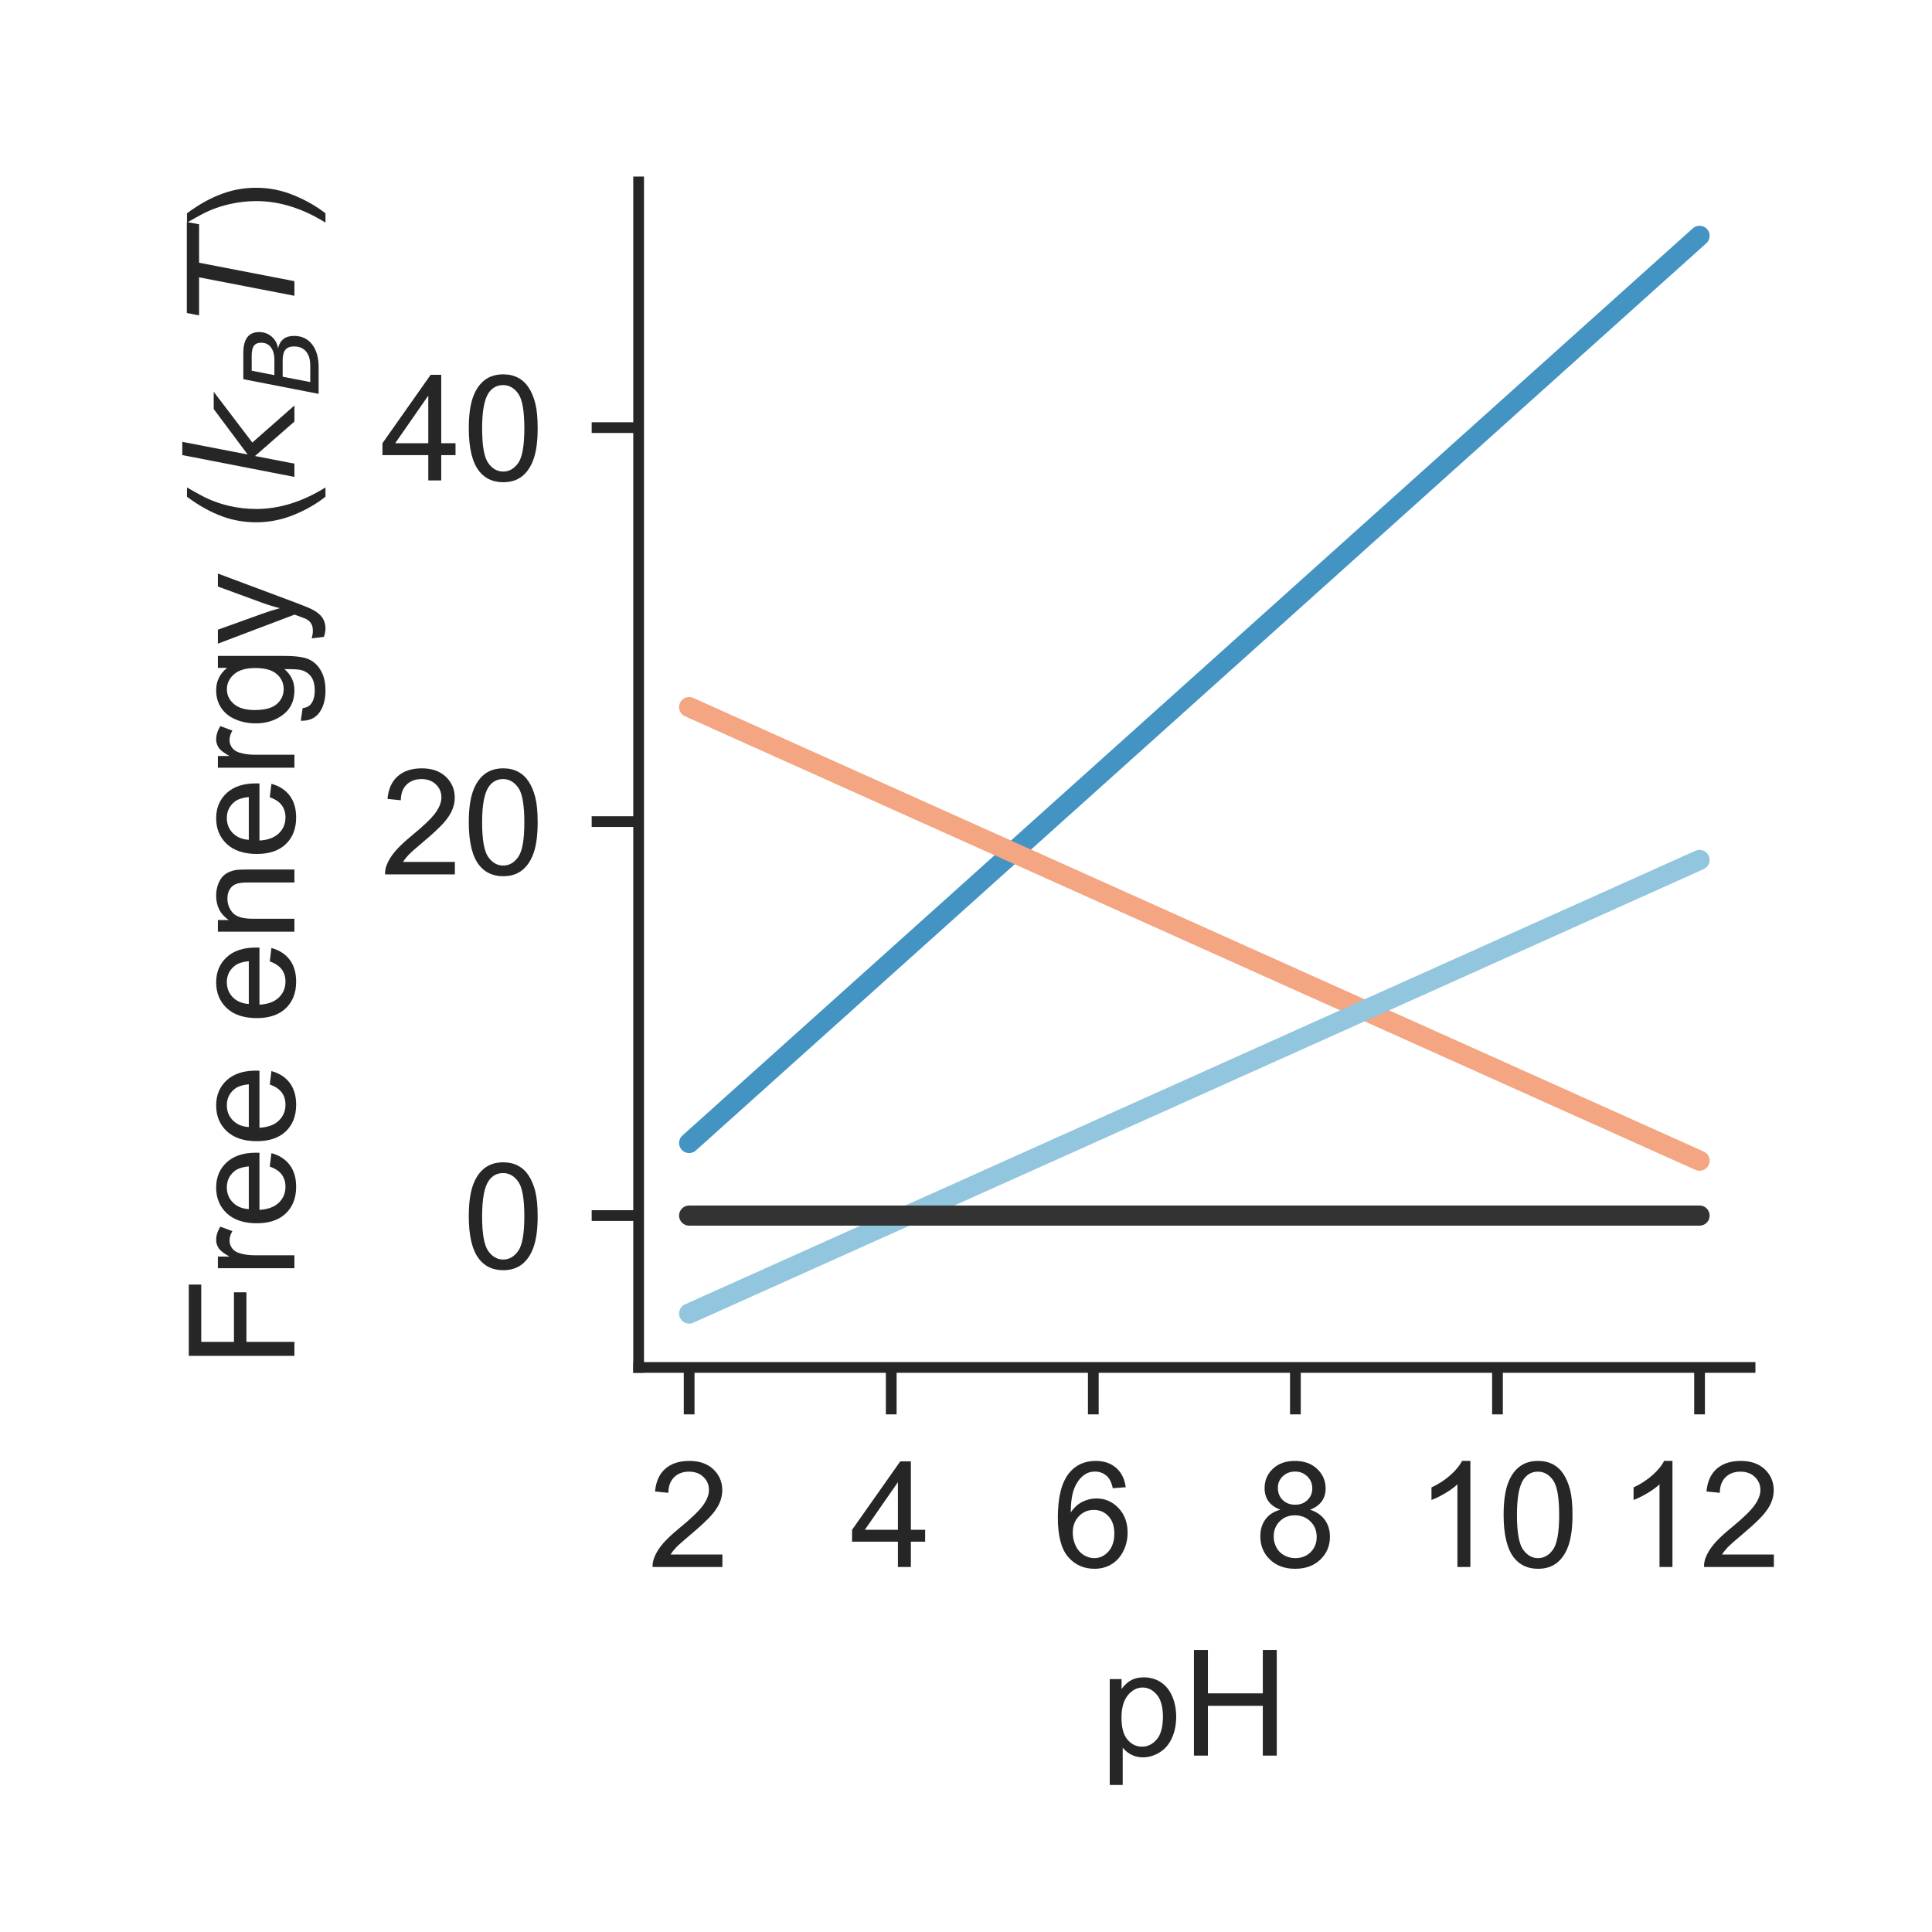 <?xml version="1.0" encoding="utf-8" standalone="no"?>
<!DOCTYPE svg PUBLIC "-//W3C//DTD SVG 1.1//EN"
  "http://www.w3.org/Graphics/SVG/1.1/DTD/svg11.dtd">
<!-- Created with matplotlib (http://matplotlib.org/) -->
<svg height="144pt" version="1.1" viewBox="0 0 144 144" width="144pt" xmlns="http://www.w3.org/2000/svg" xmlns:xlink="http://www.w3.org/1999/xlink">
 <defs>
  <style type="text/css">
*{stroke-linecap:butt;stroke-linejoin:round;}
  </style>
 </defs>
 <g id="figure_1">
  <g id="patch_1">
   <path d="M 0 144 
L 144 144 
L 144 0 
L 0 0 
z
" style="fill:#ffffff;"/>
  </g>
  <g id="axes_1">
   <g id="patch_2">
    <path d="M 47.6 101.92 
L 130.44 101.92 
L 130.44 13.56 
L 47.6 13.56 
z
" style="fill:#ffffff;"/>
   </g>
   <g id="matplotlib.axis_1">
    <g id="xtick_1">
     <g id="line2d_1">
      <defs>
       <path d="M 0 0 
L 0 3.5 
" id="mc7af99389e" style="stroke:#262626;stroke-width:0.8;"/>
      </defs>
      <g>
       <use style="fill:#262626;stroke:#262626;stroke-width:0.8;" x="51.365" xlink:href="#mc7af99389e" y="101.92"/>
      </g>
     </g>
     <g id="text_1">
      <!-- 2 -->
      <defs>
       <path d="M 50.344 8.453 
L 50.344 0 
L 3.031 0 
Q 2.938 3.172 4.047 6.109 
Q 5.859 10.938 9.828 15.625 
Q 13.812 20.312 21.344 26.469 
Q 33.016 36.031 37.109 41.625 
Q 41.219 47.219 41.219 52.203 
Q 41.219 57.422 37.469 61 
Q 33.734 64.594 27.734 64.594 
Q 21.391 64.594 17.578 60.781 
Q 13.766 56.984 13.719 50.25 
L 4.688 51.172 
Q 5.609 61.281 11.656 66.578 
Q 17.719 71.875 27.938 71.875 
Q 38.234 71.875 44.234 66.156 
Q 50.25 60.453 50.25 52 
Q 50.25 47.703 48.484 43.547 
Q 46.734 39.406 42.656 34.812 
Q 38.578 30.219 29.109 22.219 
Q 21.188 15.578 18.938 13.203 
Q 16.703 10.844 15.234 8.453 
z
" id="ArialMT-32"/>
      </defs>
      <g style="fill:#262626;" transform="translate(48.307 116.794)scale(0.11 -0.11)">
       <use xlink:href="#ArialMT-32"/>
      </g>
     </g>
    </g>
    <g id="xtick_2">
     <g id="line2d_2">
      <g>
       <use style="fill:#262626;stroke:#262626;stroke-width:0.8;" x="66.427" xlink:href="#mc7af99389e" y="101.92"/>
      </g>
     </g>
     <g id="text_2">
      <!-- 4 -->
      <defs>
       <path d="M 32.328 0 
L 32.328 17.141 
L 1.266 17.141 
L 1.266 25.203 
L 33.938 71.578 
L 41.109 71.578 
L 41.109 25.203 
L 50.781 25.203 
L 50.781 17.141 
L 41.109 17.141 
L 41.109 0 
z
M 32.328 25.203 
L 32.328 57.469 
L 9.906 25.203 
z
" id="ArialMT-34"/>
      </defs>
      <g style="fill:#262626;" transform="translate(63.369 116.794)scale(0.11 -0.11)">
       <use xlink:href="#ArialMT-34"/>
      </g>
     </g>
    </g>
    <g id="xtick_3">
     <g id="line2d_3">
      <g>
       <use style="fill:#262626;stroke:#262626;stroke-width:0.8;" x="81.489" xlink:href="#mc7af99389e" y="101.92"/>
      </g>
     </g>
     <g id="text_3">
      <!-- 6 -->
      <defs>
       <path d="M 49.75 54.047 
L 41.016 53.375 
Q 39.844 58.547 37.703 60.891 
Q 34.125 64.656 28.906 64.656 
Q 24.703 64.656 21.531 62.312 
Q 17.391 59.281 14.984 53.469 
Q 12.594 47.656 12.5 36.922 
Q 15.672 41.75 20.266 44.094 
Q 24.859 46.438 29.891 46.438 
Q 38.672 46.438 44.844 39.969 
Q 51.031 33.5 51.031 23.25 
Q 51.031 16.5 48.125 10.719 
Q 45.219 4.938 40.141 1.859 
Q 35.062 -1.219 28.609 -1.219 
Q 17.625 -1.219 10.688 6.859 
Q 3.766 14.938 3.766 33.5 
Q 3.766 54.25 11.422 63.672 
Q 18.109 71.875 29.438 71.875 
Q 37.891 71.875 43.281 67.141 
Q 48.688 62.406 49.75 54.047 
z
M 13.875 23.188 
Q 13.875 18.656 15.797 14.5 
Q 17.719 10.359 21.188 8.172 
Q 24.656 6 28.469 6 
Q 34.031 6 38.031 10.484 
Q 42.047 14.984 42.047 22.703 
Q 42.047 30.125 38.078 34.391 
Q 34.125 38.672 28.125 38.672 
Q 22.172 38.672 18.016 34.391 
Q 13.875 30.125 13.875 23.188 
z
" id="ArialMT-36"/>
      </defs>
      <g style="fill:#262626;" transform="translate(78.431 116.794)scale(0.11 -0.11)">
       <use xlink:href="#ArialMT-36"/>
      </g>
     </g>
    </g>
    <g id="xtick_4">
     <g id="line2d_4">
      <g>
       <use style="fill:#262626;stroke:#262626;stroke-width:0.8;" x="96.551" xlink:href="#mc7af99389e" y="101.92"/>
      </g>
     </g>
     <g id="text_4">
      <!-- 8 -->
      <defs>
       <path d="M 17.672 38.812 
Q 12.203 40.828 9.562 44.531 
Q 6.938 48.25 6.938 53.422 
Q 6.938 61.234 12.547 66.547 
Q 18.172 71.875 27.484 71.875 
Q 36.859 71.875 42.578 66.422 
Q 48.297 60.984 48.297 53.172 
Q 48.297 48.188 45.672 44.5 
Q 43.062 40.828 37.75 38.812 
Q 44.344 36.672 47.781 31.875 
Q 51.219 27.094 51.219 20.453 
Q 51.219 11.281 44.719 5.031 
Q 38.234 -1.219 27.641 -1.219 
Q 17.047 -1.219 10.547 5.047 
Q 4.047 11.328 4.047 20.703 
Q 4.047 27.688 7.594 32.391 
Q 11.141 37.109 17.672 38.812 
z
M 15.922 53.719 
Q 15.922 48.641 19.188 45.406 
Q 22.469 42.188 27.688 42.188 
Q 32.766 42.188 36.016 45.375 
Q 39.266 48.578 39.266 53.219 
Q 39.266 58.062 35.906 61.359 
Q 32.562 64.656 27.594 64.656 
Q 22.562 64.656 19.234 61.422 
Q 15.922 58.203 15.922 53.719 
z
M 13.094 20.656 
Q 13.094 16.891 14.875 13.375 
Q 16.656 9.859 20.172 7.922 
Q 23.688 6 27.734 6 
Q 34.031 6 38.125 10.047 
Q 42.234 14.109 42.234 20.359 
Q 42.234 26.703 38.016 30.859 
Q 33.797 35.016 27.438 35.016 
Q 21.234 35.016 17.156 30.906 
Q 13.094 26.812 13.094 20.656 
z
" id="ArialMT-38"/>
      </defs>
      <g style="fill:#262626;" transform="translate(93.492 116.794)scale(0.11 -0.11)">
       <use xlink:href="#ArialMT-38"/>
      </g>
     </g>
    </g>
    <g id="xtick_5">
     <g id="line2d_5">
      <g>
       <use style="fill:#262626;stroke:#262626;stroke-width:0.8;" x="111.613" xlink:href="#mc7af99389e" y="101.92"/>
      </g>
     </g>
     <g id="text_5">
      <!-- 10 -->
      <defs>
       <path d="M 37.25 0 
L 28.469 0 
L 28.469 56 
Q 25.297 52.984 20.141 49.953 
Q 14.984 46.922 10.891 45.406 
L 10.891 53.906 
Q 18.266 57.375 23.781 62.297 
Q 29.297 67.234 31.594 71.875 
L 37.25 71.875 
z
" id="ArialMT-31"/>
       <path d="M 4.156 35.297 
Q 4.156 48 6.766 55.734 
Q 9.375 63.484 14.516 67.672 
Q 19.672 71.875 27.484 71.875 
Q 33.25 71.875 37.594 69.547 
Q 41.938 67.234 44.766 62.859 
Q 47.609 58.5 49.219 52.219 
Q 50.828 45.953 50.828 35.297 
Q 50.828 22.703 48.234 14.969 
Q 45.656 7.234 40.5 3 
Q 35.359 -1.219 27.484 -1.219 
Q 17.141 -1.219 11.234 6.203 
Q 4.156 15.141 4.156 35.297 
z
M 13.188 35.297 
Q 13.188 17.672 17.312 11.828 
Q 21.438 6 27.484 6 
Q 33.547 6 37.672 11.859 
Q 41.797 17.719 41.797 35.297 
Q 41.797 52.984 37.672 58.781 
Q 33.547 64.594 27.391 64.594 
Q 21.344 64.594 17.719 59.469 
Q 13.188 52.938 13.188 35.297 
z
" id="ArialMT-30"/>
      </defs>
      <g style="fill:#262626;" transform="translate(105.496 116.794)scale(0.11 -0.11)">
       <use xlink:href="#ArialMT-31"/>
       <use x="55.615" xlink:href="#ArialMT-30"/>
      </g>
     </g>
    </g>
    <g id="xtick_6">
     <g id="line2d_6">
      <g>
       <use style="fill:#262626;stroke:#262626;stroke-width:0.8;" x="126.675" xlink:href="#mc7af99389e" y="101.92"/>
      </g>
     </g>
     <g id="text_6">
      <!-- 12 -->
      <g style="fill:#262626;" transform="translate(120.558 116.794)scale(0.11 -0.11)">
       <use xlink:href="#ArialMT-31"/>
       <use x="55.615" xlink:href="#ArialMT-32"/>
      </g>
     </g>
    </g>
    <g id="text_7">
     <!-- pH -->
     <defs>
      <path d="M 6.594 -19.875 
L 6.594 51.859 
L 14.594 51.859 
L 14.594 45.125 
Q 17.438 49.078 21 51.047 
Q 24.562 53.031 29.641 53.031 
Q 36.281 53.031 41.359 49.609 
Q 46.438 46.188 49.016 39.953 
Q 51.609 33.734 51.609 26.312 
Q 51.609 18.359 48.75 11.984 
Q 45.906 5.609 40.453 2.219 
Q 35.016 -1.172 29 -1.172 
Q 24.609 -1.172 21.109 0.688 
Q 17.625 2.547 15.375 5.375 
L 15.375 -19.875 
z
M 14.547 25.641 
Q 14.547 15.625 18.594 10.844 
Q 22.656 6.062 28.422 6.062 
Q 34.281 6.062 38.453 11.016 
Q 42.625 15.969 42.625 26.375 
Q 42.625 36.281 38.547 41.203 
Q 34.469 46.141 28.812 46.141 
Q 23.188 46.141 18.859 40.891 
Q 14.547 35.641 14.547 25.641 
z
" id="ArialMT-70"/>
      <path d="M 8.016 0 
L 8.016 71.578 
L 17.484 71.578 
L 17.484 42.188 
L 54.688 42.188 
L 54.688 71.578 
L 64.156 71.578 
L 64.156 0 
L 54.688 0 
L 54.688 33.734 
L 17.484 33.734 
L 17.484 0 
z
" id="ArialMT-48"/>
     </defs>
     <g style="fill:#262626;" transform="translate(81.989 130.853)scale(0.11 -0.11)">
      <use xlink:href="#ArialMT-70"/>
      <use x="55.615" xlink:href="#ArialMT-48"/>
     </g>
    </g>
   </g>
   <g id="matplotlib.axis_2">
    <g id="ytick_1">
     <g id="line2d_7">
      <defs>
       <path d="M 0 0 
L -3.5 0 
" id="m88dab3944e" style="stroke:#262626;stroke-width:0.8;"/>
      </defs>
      <g>
       <use style="fill:#262626;stroke:#262626;stroke-width:0.8;" x="47.6" xlink:href="#m88dab3944e" y="90.602"/>
      </g>
     </g>
     <g id="text_8">
      <!-- 0 -->
      <g style="fill:#262626;" transform="translate(34.483 94.539)scale(0.11 -0.11)">
       <use xlink:href="#ArialMT-30"/>
      </g>
     </g>
    </g>
    <g id="ytick_2">
     <g id="line2d_8">
      <g>
       <use style="fill:#262626;stroke:#262626;stroke-width:0.8;" x="47.6" xlink:href="#m88dab3944e" y="61.237"/>
      </g>
     </g>
     <g id="text_9">
      <!-- 20 -->
      <g style="fill:#262626;" transform="translate(28.366 65.174)scale(0.11 -0.11)">
       <use xlink:href="#ArialMT-32"/>
       <use x="55.615" xlink:href="#ArialMT-30"/>
      </g>
     </g>
    </g>
    <g id="ytick_3">
     <g id="line2d_9">
      <g>
       <use style="fill:#262626;stroke:#262626;stroke-width:0.8;" x="47.6" xlink:href="#m88dab3944e" y="31.872"/>
      </g>
     </g>
     <g id="text_10">
      <!-- 40 -->
      <g style="fill:#262626;" transform="translate(28.366 35.808)scale(0.11 -0.11)">
       <use xlink:href="#ArialMT-34"/>
       <use x="55.615" xlink:href="#ArialMT-30"/>
      </g>
     </g>
    </g>
    <g id="text_11">
     <!-- Free energy ($k_B T$) -->
     <defs>
      <path d="M 8.203 0 
L 8.203 71.578 
L 56.5 71.578 
L 56.5 63.141 
L 17.672 63.141 
L 17.672 40.969 
L 51.266 40.969 
L 51.266 32.516 
L 17.672 32.516 
L 17.672 0 
z
" id="ArialMT-46"/>
      <path d="M 6.5 0 
L 6.5 51.859 
L 14.406 51.859 
L 14.406 44 
Q 17.438 49.516 20 51.266 
Q 22.562 53.031 25.641 53.031 
Q 30.078 53.031 34.672 50.203 
L 31.641 42.047 
Q 28.422 43.953 25.203 43.953 
Q 22.312 43.953 20.016 42.219 
Q 17.719 40.484 16.75 37.406 
Q 15.281 32.719 15.281 27.156 
L 15.281 0 
z
" id="ArialMT-72"/>
      <path d="M 42.094 16.703 
L 51.172 15.578 
Q 49.031 7.625 43.219 3.219 
Q 37.406 -1.172 28.375 -1.172 
Q 17 -1.172 10.328 5.828 
Q 3.656 12.844 3.656 25.484 
Q 3.656 38.578 10.391 45.797 
Q 17.141 53.031 27.875 53.031 
Q 38.281 53.031 44.875 45.953 
Q 51.469 38.875 51.469 26.031 
Q 51.469 25.25 51.422 23.688 
L 12.75 23.688 
Q 13.234 15.141 17.578 10.594 
Q 21.922 6.062 28.422 6.062 
Q 33.25 6.062 36.672 8.594 
Q 40.094 11.141 42.094 16.703 
z
M 13.234 30.906 
L 42.188 30.906 
Q 41.609 37.453 38.875 40.719 
Q 34.672 45.797 27.984 45.797 
Q 21.922 45.797 17.797 41.75 
Q 13.672 37.703 13.234 30.906 
z
" id="ArialMT-65"/>
      <path id="ArialMT-20"/>
      <path d="M 6.594 0 
L 6.594 51.859 
L 14.5 51.859 
L 14.5 44.484 
Q 20.219 53.031 31 53.031 
Q 35.688 53.031 39.625 51.344 
Q 43.562 49.656 45.516 46.922 
Q 47.469 44.188 48.25 40.438 
Q 48.734 37.984 48.734 31.891 
L 48.734 0 
L 39.938 0 
L 39.938 31.547 
Q 39.938 36.922 38.906 39.578 
Q 37.891 42.234 35.281 43.812 
Q 32.672 45.406 29.156 45.406 
Q 23.531 45.406 19.453 41.844 
Q 15.375 38.281 15.375 28.328 
L 15.375 0 
z
" id="ArialMT-6e"/>
      <path d="M 4.984 -4.297 
L 13.531 -5.562 
Q 14.062 -9.516 16.5 -11.328 
Q 19.781 -13.766 25.438 -13.766 
Q 31.547 -13.766 34.859 -11.328 
Q 38.188 -8.891 39.359 -4.5 
Q 40.047 -1.812 39.984 6.781 
Q 34.234 0 25.641 0 
Q 14.938 0 9.078 7.719 
Q 3.219 15.438 3.219 26.219 
Q 3.219 33.641 5.906 39.906 
Q 8.594 46.188 13.688 49.609 
Q 18.797 53.031 25.688 53.031 
Q 34.859 53.031 40.828 45.609 
L 40.828 51.859 
L 48.922 51.859 
L 48.922 7.031 
Q 48.922 -5.078 46.453 -10.125 
Q 44 -15.188 38.641 -18.109 
Q 33.297 -21.047 25.484 -21.047 
Q 16.219 -21.047 10.5 -16.875 
Q 4.781 -12.703 4.984 -4.297 
z
M 12.25 26.859 
Q 12.25 16.656 16.297 11.969 
Q 20.359 7.281 26.469 7.281 
Q 32.516 7.281 36.609 11.938 
Q 40.719 16.609 40.719 26.562 
Q 40.719 36.078 36.5 40.906 
Q 32.281 45.75 26.312 45.75 
Q 20.453 45.75 16.344 40.984 
Q 12.25 36.234 12.25 26.859 
z
" id="ArialMT-67"/>
      <path d="M 6.203 -19.969 
L 5.219 -11.719 
Q 8.109 -12.5 10.25 -12.5 
Q 13.188 -12.5 14.938 -11.516 
Q 16.703 -10.547 17.828 -8.797 
Q 18.656 -7.469 20.516 -2.25 
Q 20.75 -1.516 21.297 -0.094 
L 1.609 51.859 
L 11.078 51.859 
L 21.875 21.828 
Q 23.969 16.109 25.641 9.812 
Q 27.156 15.875 29.25 21.625 
L 40.328 51.859 
L 49.125 51.859 
L 29.391 -0.875 
Q 26.219 -9.422 24.469 -12.641 
Q 22.125 -17 19.094 -19.016 
Q 16.062 -21.047 11.859 -21.047 
Q 9.328 -21.047 6.203 -19.969 
z
" id="ArialMT-79"/>
      <path d="M 23.391 -21.047 
Q 16.109 -11.859 11.078 0.438 
Q 6.062 12.75 6.062 25.922 
Q 6.062 37.547 9.812 48.188 
Q 14.203 60.547 23.391 72.797 
L 29.688 72.797 
Q 23.781 62.641 21.875 58.297 
Q 18.891 51.562 17.188 44.234 
Q 15.094 35.109 15.094 25.875 
Q 15.094 2.391 29.688 -21.047 
z
" id="ArialMT-28"/>
      <path d="M 18.312 75.984 
L 27.297 75.984 
L 18.703 31.688 
L 49.516 54.688 
L 61.188 54.688 
L 26.812 28.516 
L 51.906 0 
L 41.016 0 
L 17.672 26.703 
L 12.5 0 
L 3.516 0 
z
" id="DejaVuSans-Oblique-6b"/>
      <path d="M 16.891 72.906 
L 42.094 72.906 
Q 52.344 72.906 57.422 69.094 
Q 62.5 65.281 62.5 57.625 
Q 62.5 50.594 58.125 45.484 
Q 53.766 40.375 46.688 39.312 
Q 52.734 37.938 55.766 34.078 
Q 58.797 30.219 58.797 23.781 
Q 58.797 12.797 50.656 6.391 
Q 42.531 0 28.422 0 
L 2.688 0 
z
M 19.281 34.812 
L 14.109 8.109 
L 29.984 8.109 
Q 38.922 8.109 43.75 12.203 
Q 48.578 16.312 48.578 23.781 
Q 48.578 29.547 45.375 32.172 
Q 42.188 34.812 35.109 34.812 
z
M 25.094 64.797 
L 20.797 42.828 
L 35.5 42.828 
Q 43.359 42.828 47.781 46.234 
Q 52.203 49.656 52.203 55.719 
Q 52.203 60.453 49.219 62.625 
Q 46.234 64.797 39.703 64.797 
z
" id="DejaVuSans-Oblique-42"/>
      <path d="M 5.906 72.906 
L 67.578 72.906 
L 66.016 64.594 
L 39.984 64.594 
L 27.484 0 
L 17.578 0 
L 30.078 64.594 
L 4.297 64.594 
z
" id="DejaVuSans-Oblique-54"/>
      <path d="M 12.359 -21.047 
L 6.062 -21.047 
Q 20.656 2.391 20.656 25.875 
Q 20.656 35.062 18.562 44.094 
Q 16.891 51.422 13.922 58.156 
Q 12.016 62.547 6.062 72.797 
L 12.359 72.797 
Q 21.531 60.547 25.922 48.188 
Q 29.688 37.547 29.688 25.922 
Q 29.688 12.75 24.625 0.438 
Q 19.578 -11.859 12.359 -21.047 
z
" id="ArialMT-29"/>
     </defs>
     <g style="fill:#262626;" transform="translate(21.946 101.96)rotate(-90)scale(0.11 -0.11)">
      <use transform="translate(0 0.016)" xlink:href="#ArialMT-46"/>
      <use transform="translate(61.084 0.016)" xlink:href="#ArialMT-72"/>
      <use transform="translate(94.385 0.016)" xlink:href="#ArialMT-65"/>
      <use transform="translate(150 0.016)" xlink:href="#ArialMT-65"/>
      <use transform="translate(205.615 0.016)" xlink:href="#ArialMT-20"/>
      <use transform="translate(233.398 0.016)" xlink:href="#ArialMT-65"/>
      <use transform="translate(289.014 0.016)" xlink:href="#ArialMT-6e"/>
      <use transform="translate(344.629 0.016)" xlink:href="#ArialMT-65"/>
      <use transform="translate(400.244 0.016)" xlink:href="#ArialMT-72"/>
      <use transform="translate(433.545 0.016)" xlink:href="#ArialMT-67"/>
      <use transform="translate(489.16 0.016)" xlink:href="#ArialMT-79"/>
      <use transform="translate(539.16 0.016)" xlink:href="#ArialMT-20"/>
      <use transform="translate(566.943 0.016)" xlink:href="#ArialMT-28"/>
      <use transform="translate(600.244 0.016)" xlink:href="#DejaVuSans-Oblique-6b"/>
      <use transform="translate(658.154 -16.391)scale(0.7)" xlink:href="#DejaVuSans-Oblique-42"/>
      <use transform="translate(708.911 0.016)" xlink:href="#DejaVuSans-Oblique-54"/>
      <use transform="translate(769.995 0.016)" xlink:href="#ArialMT-29"/>
     </g>
    </g>
   </g>
   <g id="patch_3">
    <path d="M 47.6 101.92 
L 47.6 13.56 
" style="fill:none;stroke:#262626;stroke-linecap:square;stroke-linejoin:miter;stroke-width:0.8;"/>
   </g>
   <g id="patch_4">
    <path d="M 47.6 101.92 
L 130.44 101.92 
" style="fill:none;stroke:#262626;stroke-linecap:square;stroke-linejoin:miter;stroke-width:0.8;"/>
   </g>
   <g id="line2d_10">
    <path clip-path="url(#pd6b4a9e4bb)" d="M 51.365 85.192 
L 52.119 84.516 
L 52.872 83.84 
L 53.625 83.163 
L 54.378 82.487 
L 55.131 81.811 
L 55.884 81.135 
L 56.637 80.459 
L 57.39 79.783 
L 58.143 79.107 
L 58.896 78.43 
L 59.649 77.754 
L 60.403 77.078 
L 61.156 76.402 
L 61.909 75.726 
L 62.662 75.05 
L 63.415 74.373 
L 64.168 73.697 
L 64.921 73.021 
L 65.674 72.345 
L 66.427 71.669 
L 67.18 70.993 
L 67.933 70.316 
L 68.687 69.64 
L 69.44 68.964 
L 70.193 68.288 
L 70.946 67.612 
L 71.699 66.936 
L 72.452 66.26 
L 73.205 65.583 
L 73.958 64.907 
L 74.711 64.231 
L 75.464 63.555 
L 76.217 62.879 
L 76.971 62.203 
L 77.724 61.526 
L 78.477 60.85 
L 79.23 60.174 
L 79.983 59.498 
L 80.736 58.822 
L 81.489 58.146 
L 82.242 57.47 
L 82.995 56.793 
L 83.748 56.117 
L 84.501 55.441 
L 85.255 54.765 
L 86.008 54.089 
L 86.761 53.413 
L 87.514 52.736 
L 88.267 52.06 
L 89.02 51.384 
L 89.773 50.708 
L 90.526 50.032 
L 91.279 49.356 
L 92.032 48.68 
L 92.785 48.003 
L 93.539 47.327 
L 94.292 46.651 
L 95.045 45.975 
L 95.798 45.299 
L 96.551 44.623 
L 97.304 43.946 
L 98.057 43.27 
L 98.81 42.594 
L 99.563 41.918 
L 100.316 41.242 
L 101.069 40.566 
L 101.823 39.889 
L 102.576 39.213 
L 103.329 38.537 
L 104.082 37.861 
L 104.835 37.185 
L 105.588 36.509 
L 106.341 35.833 
L 107.094 35.156 
L 107.847 34.48 
L 108.6 33.804 
L 109.353 33.128 
L 110.107 32.452 
L 110.86 31.776 
L 111.613 31.099 
L 112.366 30.423 
L 113.119 29.747 
L 113.872 29.071 
L 114.625 28.395 
L 115.378 27.719 
L 116.131 27.043 
L 116.884 26.366 
L 117.637 25.69 
L 118.391 25.014 
L 119.144 24.338 
L 119.897 23.662 
L 120.65 22.986 
L 121.403 22.309 
L 122.156 21.633 
L 122.909 20.957 
L 123.662 20.281 
L 124.415 19.605 
L 125.168 18.929 
L 125.921 18.253 
L 126.675 17.576 
" style="fill:none;stroke:#4393c3;stroke-linecap:round;stroke-width:1.5;"/>
   </g>
   <g id="line2d_11">
    <path clip-path="url(#pd6b4a9e4bb)" d="M 51.365 52.703 
L 52.119 53.041 
L 52.872 53.379 
L 53.625 53.718 
L 54.378 54.056 
L 55.131 54.394 
L 55.884 54.732 
L 56.637 55.07 
L 57.39 55.408 
L 58.143 55.746 
L 58.896 56.084 
L 59.649 56.422 
L 60.403 56.76 
L 61.156 57.098 
L 61.909 57.436 
L 62.662 57.774 
L 63.415 58.113 
L 64.168 58.451 
L 64.921 58.789 
L 65.674 59.127 
L 66.427 59.465 
L 67.18 59.803 
L 67.933 60.141 
L 68.687 60.479 
L 69.44 60.817 
L 70.193 61.155 
L 70.946 61.493 
L 71.699 61.831 
L 72.452 62.169 
L 73.205 62.508 
L 73.958 62.846 
L 74.711 63.184 
L 75.464 63.522 
L 76.217 63.86 
L 76.971 64.198 
L 77.724 64.536 
L 78.477 64.874 
L 79.23 65.212 
L 79.983 65.55 
L 80.736 65.888 
L 81.489 66.226 
L 82.242 66.564 
L 82.995 66.903 
L 83.748 67.241 
L 84.501 67.579 
L 85.255 67.917 
L 86.008 68.255 
L 86.761 68.593 
L 87.514 68.931 
L 88.267 69.269 
L 89.02 69.607 
L 89.773 69.945 
L 90.526 70.283 
L 91.279 70.621 
L 92.032 70.959 
L 92.785 71.298 
L 93.539 71.636 
L 94.292 71.974 
L 95.045 72.312 
L 95.798 72.65 
L 96.551 72.988 
L 97.304 73.326 
L 98.057 73.664 
L 98.81 74.002 
L 99.563 74.34 
L 100.316 74.678 
L 101.069 75.016 
L 101.823 75.354 
L 102.576 75.693 
L 103.329 76.031 
L 104.082 76.369 
L 104.835 76.707 
L 105.588 77.045 
L 106.341 77.383 
L 107.094 77.721 
L 107.847 78.059 
L 108.6 78.397 
L 109.353 78.735 
L 110.107 79.073 
L 110.86 79.411 
L 111.613 79.749 
L 112.366 80.088 
L 113.119 80.426 
L 113.872 80.764 
L 114.625 81.102 
L 115.378 81.44 
L 116.131 81.778 
L 116.884 82.116 
L 117.637 82.454 
L 118.391 82.792 
L 119.144 83.13 
L 119.897 83.468 
L 120.65 83.806 
L 121.403 84.145 
L 122.156 84.483 
L 122.909 84.821 
L 123.662 85.159 
L 124.415 85.497 
L 125.168 85.835 
L 125.921 86.173 
L 126.675 86.511 
" style="fill:none;stroke:#f4a582;stroke-linecap:round;stroke-width:1.5;"/>
   </g>
   <g id="line2d_12">
    <path clip-path="url(#pd6b4a9e4bb)" d="M 51.365 97.904 
L 52.119 97.566 
L 52.872 97.227 
L 53.625 96.889 
L 54.378 96.551 
L 55.131 96.213 
L 55.884 95.875 
L 56.637 95.537 
L 57.39 95.199 
L 58.143 94.861 
L 58.896 94.523 
L 59.649 94.185 
L 60.403 93.847 
L 61.156 93.509 
L 61.909 93.171 
L 62.662 92.832 
L 63.415 92.494 
L 64.168 92.156 
L 64.921 91.818 
L 65.674 91.48 
L 66.427 91.142 
L 67.18 90.804 
L 67.933 90.466 
L 68.687 90.128 
L 69.44 89.79 
L 70.193 89.452 
L 70.946 89.114 
L 71.699 88.776 
L 72.452 88.437 
L 73.205 88.099 
L 73.958 87.761 
L 74.711 87.423 
L 75.464 87.085 
L 76.217 86.747 
L 76.971 86.409 
L 77.724 86.071 
L 78.477 85.733 
L 79.23 85.395 
L 79.983 85.057 
L 80.736 84.719 
L 81.489 84.381 
L 82.242 84.042 
L 82.995 83.704 
L 83.748 83.366 
L 84.501 83.028 
L 85.255 82.69 
L 86.008 82.352 
L 86.761 82.014 
L 87.514 81.676 
L 88.267 81.338 
L 89.02 81 
L 89.773 80.662 
L 90.526 80.324 
L 91.279 79.986 
L 92.032 79.647 
L 92.785 79.309 
L 93.539 78.971 
L 94.292 78.633 
L 95.045 78.295 
L 95.798 77.957 
L 96.551 77.619 
L 97.304 77.281 
L 98.057 76.943 
L 98.81 76.605 
L 99.563 76.267 
L 100.316 75.929 
L 101.069 75.591 
L 101.823 75.252 
L 102.576 74.914 
L 103.329 74.576 
L 104.082 74.238 
L 104.835 73.9 
L 105.588 73.562 
L 106.341 73.224 
L 107.094 72.886 
L 107.847 72.548 
L 108.6 72.21 
L 109.353 71.872 
L 110.107 71.534 
L 110.86 71.195 
L 111.613 70.857 
L 112.366 70.519 
L 113.119 70.181 
L 113.872 69.843 
L 114.625 69.505 
L 115.378 69.167 
L 116.131 68.829 
L 116.884 68.491 
L 117.637 68.153 
L 118.391 67.815 
L 119.144 67.477 
L 119.897 67.139 
L 120.65 66.8 
L 121.403 66.462 
L 122.156 66.124 
L 122.909 65.786 
L 123.662 65.448 
L 124.415 65.11 
L 125.168 64.772 
L 125.921 64.434 
L 126.675 64.096 
" style="fill:none;stroke:#92c5de;stroke-linecap:round;stroke-width:1.5;"/>
   </g>
   <g id="line2d_13">
    <path clip-path="url(#pd6b4a9e4bb)" d="M 51.365 90.602 
L 52.119 90.602 
L 52.872 90.602 
L 53.625 90.602 
L 54.378 90.602 
L 55.131 90.602 
L 55.884 90.602 
L 56.637 90.602 
L 57.39 90.602 
L 58.143 90.602 
L 58.896 90.602 
L 59.649 90.602 
L 60.403 90.602 
L 61.156 90.602 
L 61.909 90.602 
L 62.662 90.602 
L 63.415 90.602 
L 64.168 90.602 
L 64.921 90.602 
L 65.674 90.602 
L 66.427 90.602 
L 67.18 90.602 
L 67.933 90.602 
L 68.687 90.602 
L 69.44 90.602 
L 70.193 90.602 
L 70.946 90.602 
L 71.699 90.602 
L 72.452 90.602 
L 73.205 90.602 
L 73.958 90.602 
L 74.711 90.602 
L 75.464 90.602 
L 76.217 90.602 
L 76.971 90.602 
L 77.724 90.602 
L 78.477 90.602 
L 79.23 90.602 
L 79.983 90.602 
L 80.736 90.602 
L 81.489 90.602 
L 82.242 90.602 
L 82.995 90.602 
L 83.748 90.602 
L 84.501 90.602 
L 85.255 90.602 
L 86.008 90.602 
L 86.761 90.602 
L 87.514 90.602 
L 88.267 90.602 
L 89.02 90.602 
L 89.773 90.602 
L 90.526 90.602 
L 91.279 90.602 
L 92.032 90.602 
L 92.785 90.602 
L 93.539 90.602 
L 94.292 90.602 
L 95.045 90.602 
L 95.798 90.602 
L 96.551 90.602 
L 97.304 90.602 
L 98.057 90.602 
L 98.81 90.602 
L 99.563 90.602 
L 100.316 90.602 
L 101.069 90.602 
L 101.823 90.602 
L 102.576 90.602 
L 103.329 90.602 
L 104.082 90.602 
L 104.835 90.602 
L 105.588 90.602 
L 106.341 90.602 
L 107.094 90.602 
L 107.847 90.602 
L 108.6 90.602 
L 109.353 90.602 
L 110.107 90.602 
L 110.86 90.602 
L 111.613 90.602 
L 112.366 90.602 
L 113.119 90.602 
L 113.872 90.602 
L 114.625 90.602 
L 115.378 90.602 
L 116.131 90.602 
L 116.884 90.602 
L 117.637 90.602 
L 118.391 90.602 
L 119.144 90.602 
L 119.897 90.602 
L 120.65 90.602 
L 121.403 90.602 
L 122.156 90.602 
L 122.909 90.602 
L 123.662 90.602 
L 124.415 90.602 
L 125.168 90.602 
L 125.921 90.602 
L 126.675 90.602 
" style="fill:none;stroke:#333333;stroke-linecap:round;stroke-width:1.5;"/>
   </g>
  </g>
 </g>
 <defs>
  <clipPath id="pd6b4a9e4bb">
   <rect height="88.36" width="82.84" x="47.6" y="13.56"/>
  </clipPath>
 </defs>
</svg>
